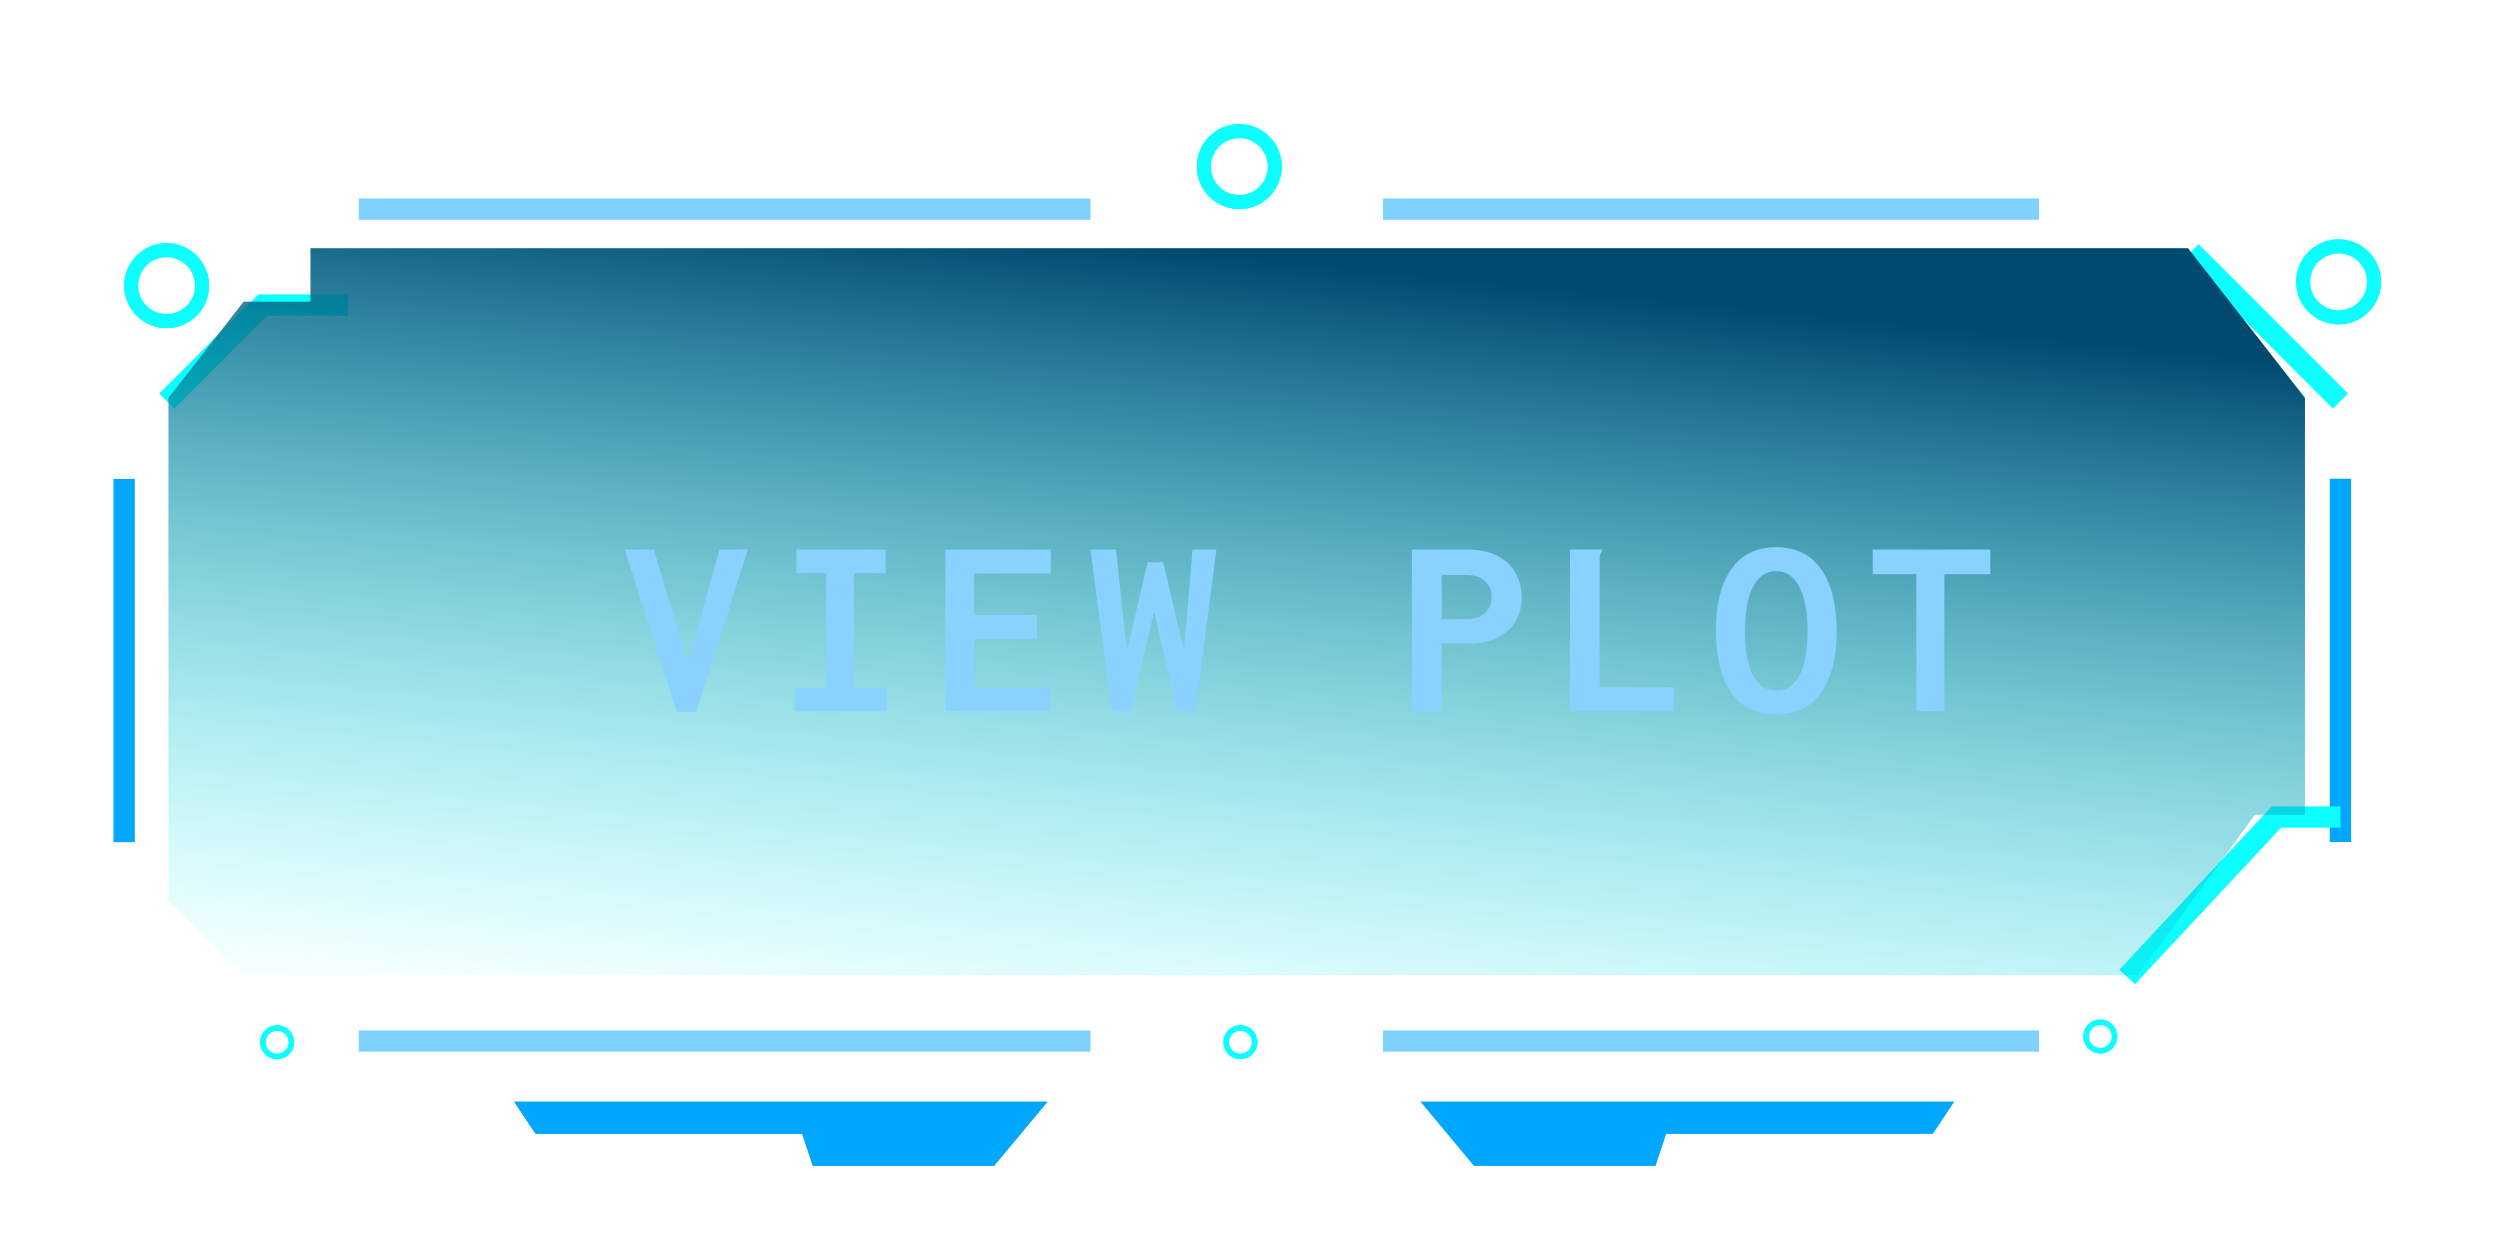 <svg width="282" height="142" viewBox="0 0 282 142" fill="none" xmlns="http://www.w3.org/2000/svg">
<path d="M14 54.022V95M264 54V94.978" stroke="#00A7FF" stroke-width="2.406"/>
<path d="M18.812 45.241L29.64 34.414H39.265M247.157 28.398L264 45.241M264 92.161H256.782L239.939 110.207" stroke="#0CFEFF" stroke-width="2.406"/>
<path opacity="0.5" d="M40.469 23.59H123.002M156.001 23.59H230.002M230.002 117.429H156.001M123.002 117.429H40.469" stroke="#00A7FF" stroke-width="2.406"/>
<path d="M35.019 28V34.029H27.48L19 44.882V101.559L27.48 110H241.155L254.346 91.912H260V44.882L246.808 28H35.019Z" fill="url(#paint0_linear_335_1572)"/>
<g filter="url(#filter0_f_335_1572)">
<path d="M112.138 131.492L118.153 124.273H58L60.406 127.883H90.483L91.686 131.492H112.138Z" fill="#00A7FF"/>
<path d="M166.276 131.492L160.261 124.273H220.414L218.008 127.883H187.931L186.728 131.492H166.276Z" fill="#00A7FF"/>
</g>
<g filter="url(#filter1_f_335_1572)">
<path d="M112.138 129.086L113.341 125.477H60.406V126.68H92.889L94.092 129.086H112.138Z" fill="white"/>
</g>
<g filter="url(#filter2_f_335_1572)">
<path d="M166.276 130.289L163.87 125.477H218.008V126.68H187.931L185.525 130.289H166.276Z" fill="white"/>
</g>
<path d="M112.138 131.492L118.153 124.273H58L60.406 127.883H90.483L91.686 131.492H112.138Z" fill="#00A7FF"/>
<path d="M166.276 131.492L160.261 124.273H220.414L218.008 127.883H187.931L186.728 131.492H166.276Z" fill="#00A7FF"/>
<path d="M76.326 80.293L70.469 61.99H73.749L77.585 74.817L81.158 61.99H84.35L78.551 80.293H76.326ZM89.621 80.234V77.569H93.194V64.654H89.826V61.99H99.9V64.654H96.328V77.569H100.047V80.234H89.621ZM106.636 80.234V61.99H118.526V64.684H109.857V69.37H116.974V72.093H109.857V77.54H118.438V80.234H106.636ZM125.408 80.234L123.007 61.99H125.877L127.107 73.44L129.449 63.425H131.207L133.549 73.411L134.516 61.99H137.21L134.838 80.234H132.759L130.182 68.989L127.546 80.234H125.408ZM159.262 80.234V61.99H165.47C166.876 61.99 168.038 62.234 168.955 62.722C169.873 63.21 170.547 63.864 170.976 64.684C171.425 65.484 171.65 66.373 171.65 67.349C171.65 68.305 171.435 69.184 171.005 69.984C170.576 70.765 169.912 71.4 169.014 71.888C168.116 72.357 166.984 72.591 165.617 72.591H162.63V80.234H159.262ZM162.63 69.838H165.383C166.32 69.838 167.032 69.604 167.52 69.135C168.009 68.667 168.253 68.071 168.253 67.349C168.253 66.626 168.009 66.031 167.52 65.562C167.032 65.094 166.329 64.859 165.412 64.859H162.63V69.838ZM177.097 61.99H180.699V62.253C180.582 62.37 180.504 62.507 180.465 62.663C180.445 62.8 180.435 63.024 180.435 63.337V77.54H188.811V80.234H177.097V61.99ZM200.379 80.586C198.133 80.586 196.435 79.766 195.283 78.126C194.131 76.486 193.555 74.153 193.555 71.127C193.555 68.178 194.131 65.875 195.283 64.215C196.435 62.556 198.133 61.726 200.379 61.726C202.585 61.726 204.264 62.556 205.416 64.215C206.587 65.875 207.173 68.178 207.173 71.127C207.173 74.153 206.587 76.486 205.416 78.126C204.264 79.766 202.585 80.586 200.379 80.586ZM200.379 77.891C201.472 77.891 202.331 77.335 202.956 76.222C203.581 75.09 203.893 73.382 203.893 71.097C203.893 68.969 203.581 67.329 202.956 66.177C202.331 65.006 201.472 64.42 200.379 64.42C199.246 64.42 198.368 65.006 197.743 66.177C197.138 67.329 196.835 68.969 196.835 71.097C196.835 73.382 197.138 75.09 197.743 76.222C198.368 77.335 199.246 77.891 200.379 77.891ZM216.163 80.234V64.772H211.244V61.99H224.51V64.772H219.326V80.234H216.163Z" fill="#89D2FF"/>
<g filter="url(#filter3_f_335_1572)">
<circle cx="139.795" cy="18.794" r="4.795" fill="#0CFEFF"/>
</g>
<circle cx="139.795" cy="18.794" r="4.795" fill="#0CFEFF"/>
<g filter="url(#filter4_f_335_1572)">
<circle cx="139.794" cy="18.794" r="3.196" fill="white"/>
</g>
<g filter="url(#filter5_f_335_1572)">
<circle cx="263.795" cy="31.794" r="4.795" fill="#0CFEFF"/>
</g>
<circle cx="263.795" cy="31.794" r="4.795" fill="#0CFEFF"/>
<g filter="url(#filter6_f_335_1572)">
<circle cx="263.794" cy="31.794" r="3.196" fill="white"/>
</g>
<g filter="url(#filter7_f_335_1572)">
<circle cx="18.794" cy="32.22" r="4.795" fill="#0CFEFF"/>
</g>
<circle cx="18.794" cy="32.22" r="4.795" fill="#0CFEFF"/>
<g filter="url(#filter8_f_335_1572)">
<circle cx="18.794" cy="32.22" r="3.196" fill="white"/>
</g>
<g filter="url(#filter9_f_335_1572)">
<circle cx="31.262" cy="117.562" r="1.918" fill="#0CFEFF"/>
</g>
<circle cx="31.262" cy="117.562" r="1.918" fill="#0CFEFF"/>
<g filter="url(#filter10_f_335_1572)">
<circle cx="31.263" cy="117.564" r="1.279" fill="white"/>
</g>
<g filter="url(#filter11_f_335_1572)">
<circle cx="139.918" cy="117.562" r="1.918" fill="#0CFEFF"/>
</g>
<circle cx="139.918" cy="117.562" r="1.918" fill="#0CFEFF"/>
<g filter="url(#filter12_f_335_1572)">
<circle cx="139.919" cy="117.564" r="1.279" fill="white"/>
</g>
<g filter="url(#filter13_f_335_1572)">
<circle cx="236.918" cy="116.918" r="1.918" fill="#0CFEFF"/>
</g>
<circle cx="236.918" cy="116.918" r="1.918" fill="#0CFEFF"/>
<g filter="url(#filter14_f_335_1572)">
<circle cx="236.919" cy="116.919" r="1.279" fill="white"/>
</g>
<defs>
<filter id="filter0_f_335_1572" x="48.375" y="114.649" width="181.663" height="26.468" filterUnits="userSpaceOnUse" color-interpolation-filters="sRGB">
<feFlood flood-opacity="0" result="BackgroundImageFix"/>
<feBlend mode="normal" in="SourceGraphic" in2="BackgroundImageFix" result="shape"/>
<feGaussianBlur stdDeviation="4.812" result="effect1_foregroundBlur_335_1572"/>
</filter>
<filter id="filter1_f_335_1572" x="50.782" y="115.852" width="72.183" height="22.858" filterUnits="userSpaceOnUse" color-interpolation-filters="sRGB">
<feFlood flood-opacity="0" result="BackgroundImageFix"/>
<feBlend mode="normal" in="SourceGraphic" in2="BackgroundImageFix" result="shape"/>
<feGaussianBlur stdDeviation="4.812" result="effect1_foregroundBlur_335_1572"/>
</filter>
<filter id="filter2_f_335_1572" x="153.898" y="115.504" width="74.082" height="24.758" filterUnits="userSpaceOnUse" color-interpolation-filters="sRGB">
<feFlood flood-opacity="0" result="BackgroundImageFix"/>
<feBlend mode="normal" in="SourceGraphic" in2="BackgroundImageFix" result="shape"/>
<feGaussianBlur stdDeviation="4.986" result="effect1_foregroundBlur_335_1572"/>
</filter>
<filter id="filter3_f_335_1572" x="121.895" y="0.895" width="35.8" height="35.8" filterUnits="userSpaceOnUse" color-interpolation-filters="sRGB">
<feFlood flood-opacity="0" result="BackgroundImageFix"/>
<feBlend mode="normal" in="SourceGraphic" in2="BackgroundImageFix" result="shape"/>
<feGaussianBlur stdDeviation="6.553" result="effect1_foregroundBlur_335_1572"/>
</filter>
<filter id="filter4_f_335_1572" x="130.205" y="9.205" width="19.18" height="19.18" filterUnits="userSpaceOnUse" color-interpolation-filters="sRGB">
<feFlood flood-opacity="0" result="BackgroundImageFix"/>
<feBlend mode="normal" in="SourceGraphic" in2="BackgroundImageFix" result="shape"/>
<feGaussianBlur stdDeviation="3.196" result="effect1_foregroundBlur_335_1572"/>
</filter>
<filter id="filter5_f_335_1572" x="245.895" y="13.895" width="35.8" height="35.8" filterUnits="userSpaceOnUse" color-interpolation-filters="sRGB">
<feFlood flood-opacity="0" result="BackgroundImageFix"/>
<feBlend mode="normal" in="SourceGraphic" in2="BackgroundImageFix" result="shape"/>
<feGaussianBlur stdDeviation="6.553" result="effect1_foregroundBlur_335_1572"/>
</filter>
<filter id="filter6_f_335_1572" x="254.205" y="22.205" width="19.18" height="19.18" filterUnits="userSpaceOnUse" color-interpolation-filters="sRGB">
<feFlood flood-opacity="0" result="BackgroundImageFix"/>
<feBlend mode="normal" in="SourceGraphic" in2="BackgroundImageFix" result="shape"/>
<feGaussianBlur stdDeviation="3.196" result="effect1_foregroundBlur_335_1572"/>
</filter>
<filter id="filter7_f_335_1572" x="0.895" y="14.321" width="35.8" height="35.8" filterUnits="userSpaceOnUse" color-interpolation-filters="sRGB">
<feFlood flood-opacity="0" result="BackgroundImageFix"/>
<feBlend mode="normal" in="SourceGraphic" in2="BackgroundImageFix" result="shape"/>
<feGaussianBlur stdDeviation="6.553" result="effect1_foregroundBlur_335_1572"/>
</filter>
<filter id="filter8_f_335_1572" x="9.205" y="22.631" width="19.18" height="19.18" filterUnits="userSpaceOnUse" color-interpolation-filters="sRGB">
<feFlood flood-opacity="0" result="BackgroundImageFix"/>
<feBlend mode="normal" in="SourceGraphic" in2="BackgroundImageFix" result="shape"/>
<feGaussianBlur stdDeviation="3.196" result="effect1_foregroundBlur_335_1572"/>
</filter>
<filter id="filter9_f_335_1572" x="21.481" y="107.782" width="19.562" height="19.562" filterUnits="userSpaceOnUse" color-interpolation-filters="sRGB">
<feFlood flood-opacity="0" result="BackgroundImageFix"/>
<feBlend mode="normal" in="SourceGraphic" in2="BackgroundImageFix" result="shape"/>
<feGaussianBlur stdDeviation="3.932" result="effect1_foregroundBlur_335_1572"/>
</filter>
<filter id="filter10_f_335_1572" x="26.149" y="112.45" width="10.23" height="10.23" filterUnits="userSpaceOnUse" color-interpolation-filters="sRGB">
<feFlood flood-opacity="0" result="BackgroundImageFix"/>
<feBlend mode="normal" in="SourceGraphic" in2="BackgroundImageFix" result="shape"/>
<feGaussianBlur stdDeviation="1.918" result="effect1_foregroundBlur_335_1572"/>
</filter>
<filter id="filter11_f_335_1572" x="130.137" y="107.782" width="19.562" height="19.562" filterUnits="userSpaceOnUse" color-interpolation-filters="sRGB">
<feFlood flood-opacity="0" result="BackgroundImageFix"/>
<feBlend mode="normal" in="SourceGraphic" in2="BackgroundImageFix" result="shape"/>
<feGaussianBlur stdDeviation="3.932" result="effect1_foregroundBlur_335_1572"/>
</filter>
<filter id="filter12_f_335_1572" x="134.805" y="112.45" width="10.23" height="10.23" filterUnits="userSpaceOnUse" color-interpolation-filters="sRGB">
<feFlood flood-opacity="0" result="BackgroundImageFix"/>
<feBlend mode="normal" in="SourceGraphic" in2="BackgroundImageFix" result="shape"/>
<feGaussianBlur stdDeviation="1.918" result="effect1_foregroundBlur_335_1572"/>
</filter>
<filter id="filter13_f_335_1572" x="227.137" y="107.137" width="19.562" height="19.562" filterUnits="userSpaceOnUse" color-interpolation-filters="sRGB">
<feFlood flood-opacity="0" result="BackgroundImageFix"/>
<feBlend mode="normal" in="SourceGraphic" in2="BackgroundImageFix" result="shape"/>
<feGaussianBlur stdDeviation="3.932" result="effect1_foregroundBlur_335_1572"/>
</filter>
<filter id="filter14_f_335_1572" x="231.805" y="111.805" width="10.23" height="10.23" filterUnits="userSpaceOnUse" color-interpolation-filters="sRGB">
<feFlood flood-opacity="0" result="BackgroundImageFix"/>
<feBlend mode="normal" in="SourceGraphic" in2="BackgroundImageFix" result="shape"/>
<feGaussianBlur stdDeviation="1.918" result="effect1_foregroundBlur_335_1572"/>
</filter>
<linearGradient id="paint0_linear_335_1572" x1="144.049" y1="-191.291" x2="112.673" y2="121.14" gradientUnits="userSpaceOnUse">
<stop offset="0.699" stop-color="#004970"/>
<stop offset="1" stop-color="#0CFEFF" stop-opacity="0"/>
</linearGradient>
</defs>
</svg>
